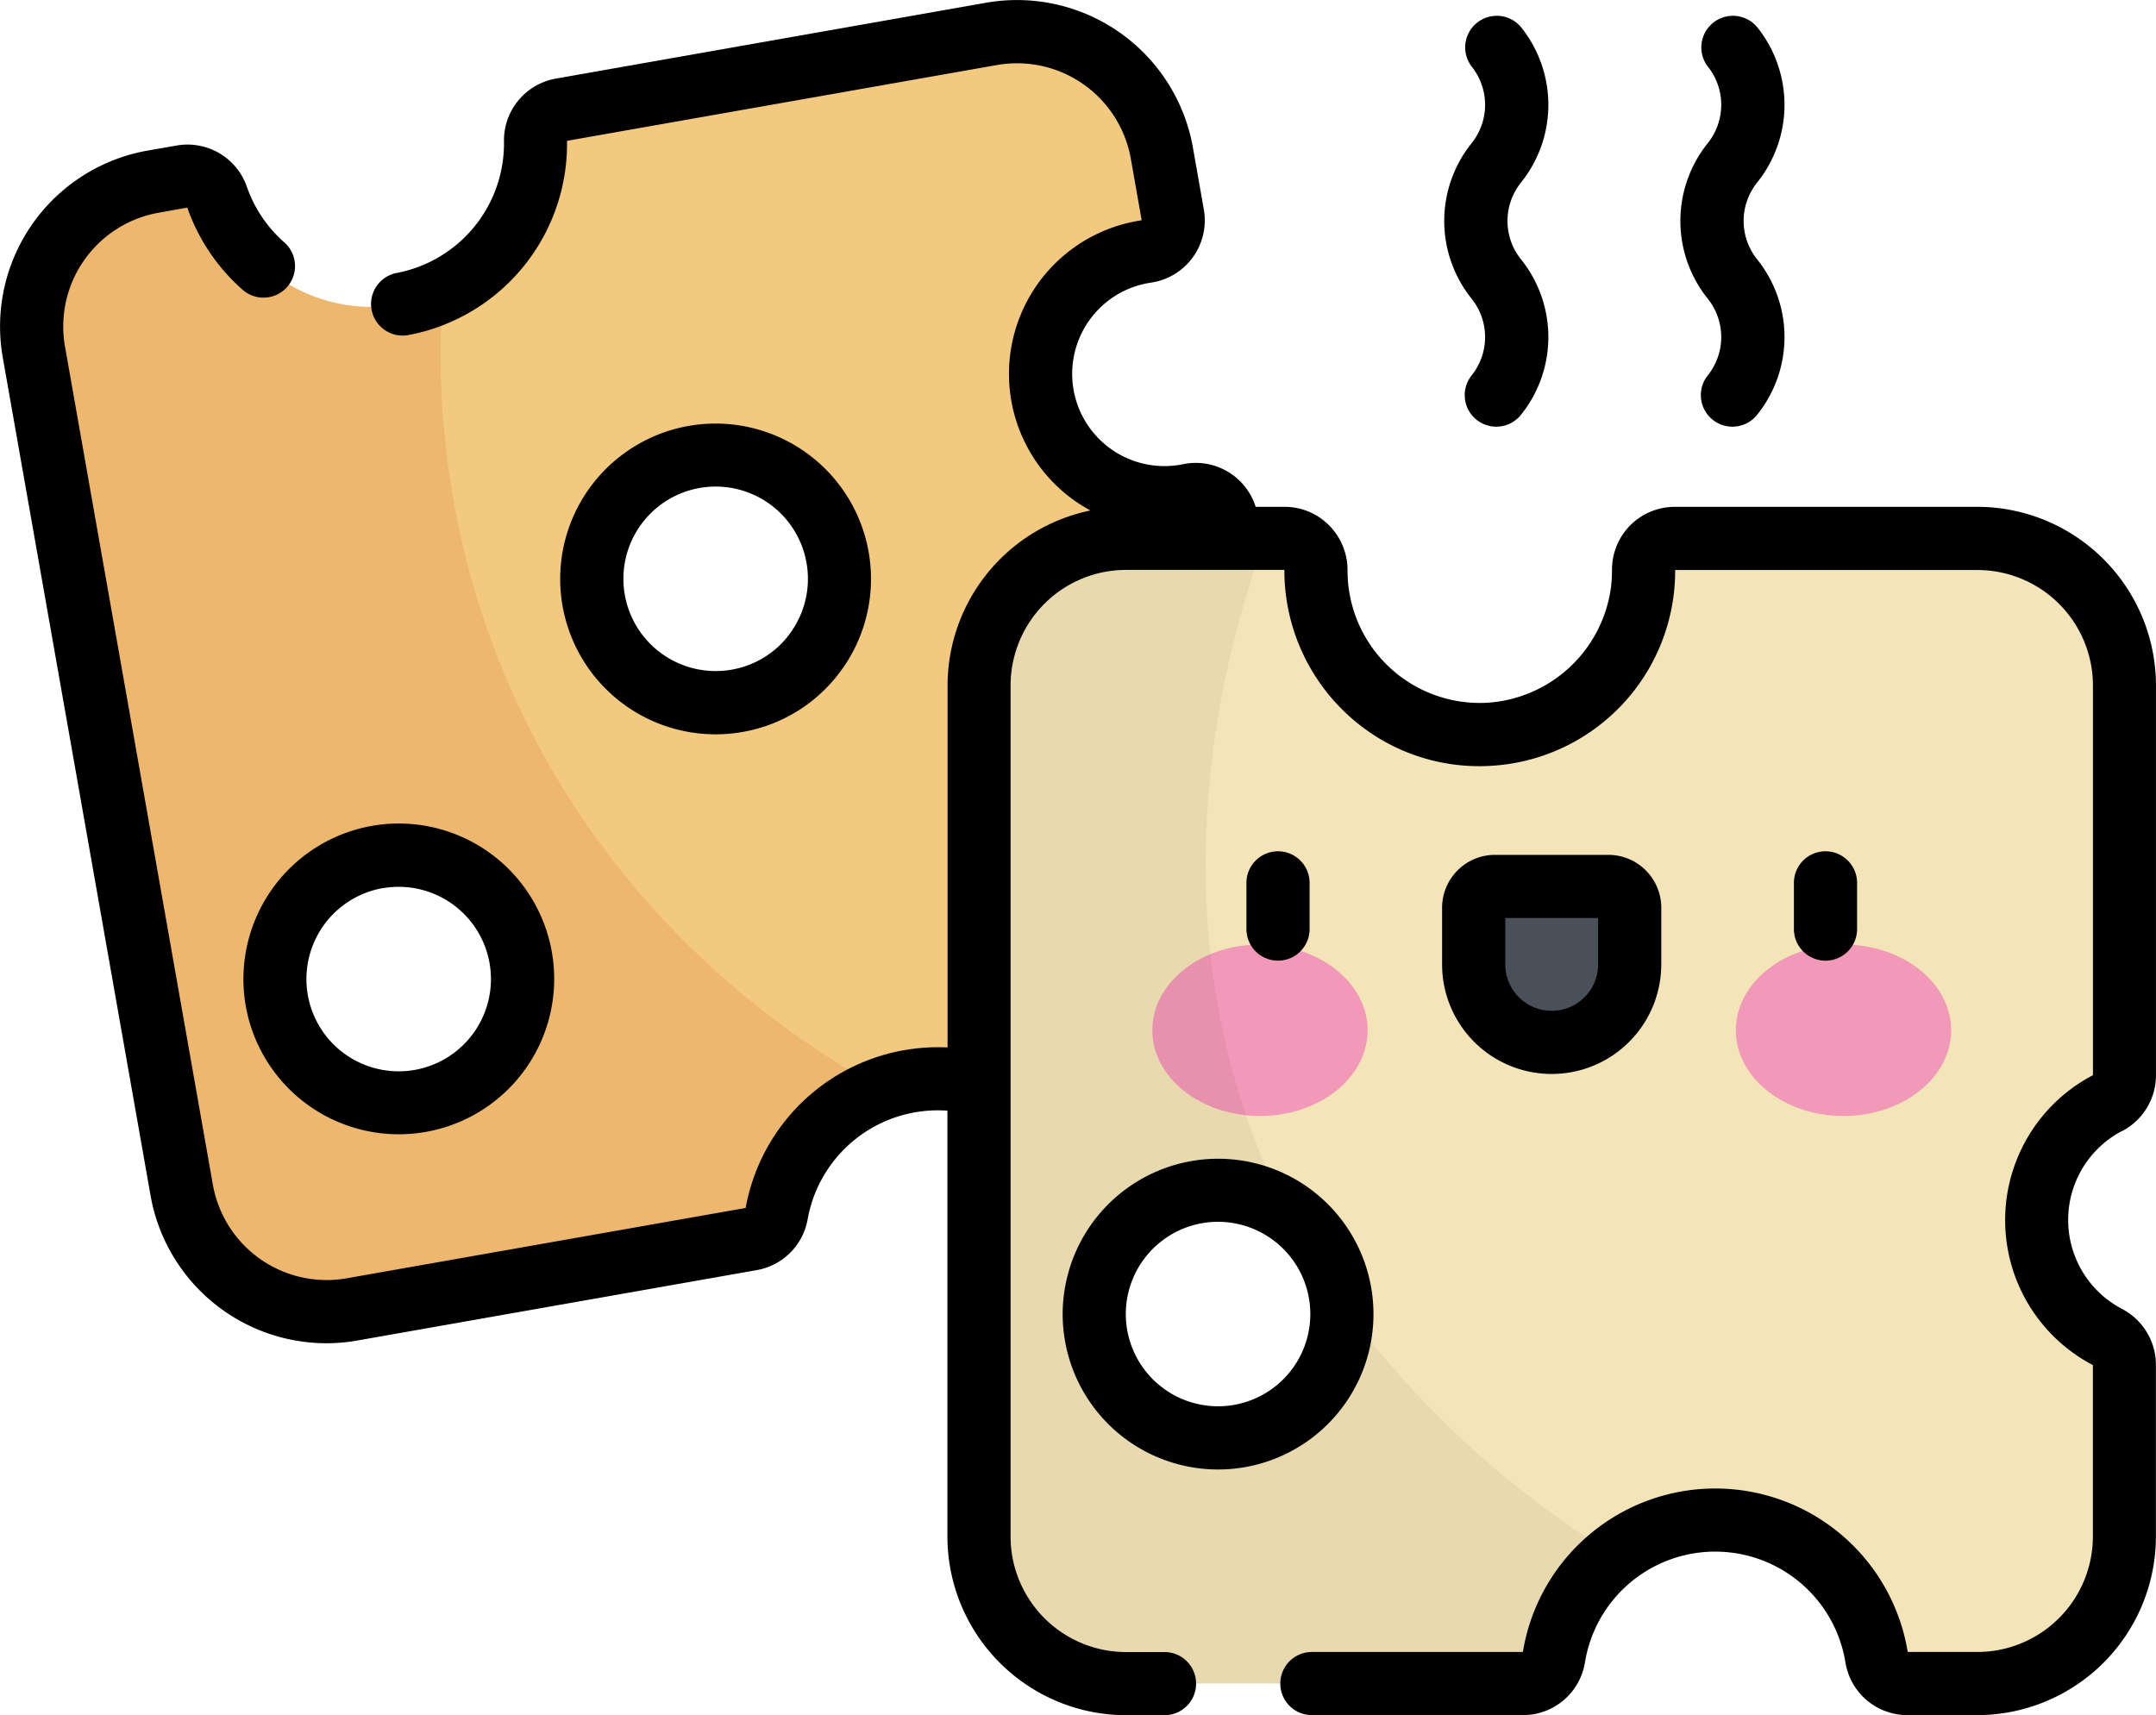 <svg id="_011-cheese-1" data-name="011-cheese-1" xmlns="http://www.w3.org/2000/svg" viewBox="0 0 100.723 80.141"><defs><style>.cls-3{fill:#f298b8}</style></defs><path id="Tracé_70" data-name="Tracé 70" d="M61.433 81.508a5.786 5.786 0 0 1-2.883-11.17 5.923 5.923 0 0 1 1.042-.251 1.461 1.461 0 0 0 1.223-1.7l-.509-2.887a6.872 6.872 0 0 0-7.96-5.574l-20.089 3.539a1.467 1.467 0 0 0-1.209 1.469 7.654 7.654 0 0 1-14.877 2.623 1.467 1.467 0 0 0-1.639-.967l-1.348.238a6.872 6.872 0 0 0-5.574 7.96l6.905 39.161a6.872 6.872 0 0 0 7.96 5.574l18.645-3.288a1.45 1.45 0 0 0 1.185-1.161 7.653 7.653 0 0 1 14.167-2.5 1.45 1.45 0 0 0 1.511.686l3.653-.644a6.872 6.872 0 0 0 5.574-7.96l-3.879-22a1.462 1.462 0 0 0-1.731-1.18zm-35.77 28.271a5.785 5.785 0 1 1 4.692-6.7 5.785 5.785 0 0 1-4.691 6.7zm14.8-18.7a5.785 5.785 0 1 1 4.692-6.7 5.785 5.785 0 0 1-4.69 6.701z" transform="translate(-6.028 -58.34)" fill="#f3c97f"/><path id="Tracé_71" data-name="Tracé 71" d="M281.914 212.039a6.165 6.165 0 0 1 3.3-5.459 1.479 1.479 0 0 0 .8-1.305v-18.211a6.872 6.872 0 0 0-6.872-6.872h-14.13a1.459 1.459 0 0 0-1.464 1.46 7.786 7.786 0 0 1-.055.979 7.653 7.653 0 0 1-15.25-.928v-.016a1.475 1.475 0 0 0-1.465-1.5h-7.4a6.872 6.872 0 0 0-6.872 6.872v39.765a6.872 6.872 0 0 0 6.872 6.872h18.536a1.467 1.467 0 0 0 1.446-1.237 7.639 7.639 0 0 1 15.077 0 1.467 1.467 0 0 0 1.446 1.237h3.26a6.872 6.872 0 0 0 6.872-6.872V218.8a1.48 1.48 0 0 0-.8-1.305 6.165 6.165 0 0 1-3.301-5.456zm-38.244 10.184a5.785 5.785 0 1 1 5.785-5.785 5.785 5.785 0 0 1-5.786 5.784z" transform="translate(-186.765 -155.035)" fill="#f3e5b7"/><g id="Groupe_12" data-name="Groupe 12" transform="translate(53.834 44.135)"><ellipse id="Ellipse_27" data-name="Ellipse 27" class="cls-3" cx="5.029" cy="4.005" rx="5.029" ry="4.005"/><ellipse id="Ellipse_28" data-name="Ellipse 28" class="cls-3" cx="5.029" cy="4.005" rx="5.029" ry="4.005" transform="translate(27.26)"/></g><path id="Tracé_72" data-name="Tracé 72" d="M353.625 270.143a3.644 3.644 0 0 1-3.644-3.644v-2.649a1 1 0 0 1 .995-.995h5.3a1 1 0 0 1 .995.995v2.65a3.643 3.643 0 0 1-3.646 3.643z" transform="translate(-281.131 -221.437)" fill="#495059"/><path id="Tracé_73" data-name="Tracé 73" d="M249.428 215.891c.017.18.027.363.027.548a5.786 5.786 0 1 1-2.6-4.826c-6.037-11.9-3.62-24.289-.966-31.419h-6.516a6.872 6.872 0 0 0-6.872 6.872v39.764a6.872 6.872 0 0 0 6.872 6.872h18.536a1.467 1.467 0 0 0 1.446-1.237 7.633 7.633 0 0 1 2.826-4.774 43.978 43.978 0 0 1-12.753-11.8z" transform="translate(-186.765 -155.035)" opacity=".05"/><path id="Tracé_74" data-name="Tracé 74" d="M42.305 142.641a7.66 7.66 0 0 1 4.884-5.85c-14.988-8.4-21.52-23.169-20.468-37.3a7.659 7.659 0 0 1-10.551-4.367 1.467 1.467 0 0 0-1.639-.967l-1.348.238a6.872 6.872 0 0 0-5.574 7.96l6.905 39.161a6.872 6.872 0 0 0 7.96 5.574l18.646-3.29a1.45 1.45 0 0 0 1.185-1.159zm-16.642-5.3a5.785 5.785 0 1 1 4.692-6.7 5.785 5.785 0 0 1-4.692 6.705z" transform="translate(-6.027 -85.907)" fill="#c85412" opacity=".15"/><path id="Tracé_75" data-name="Tracé 75" d="M49.644 113.713a7.26 7.26 0 1 0 7.26-7.26 7.268 7.268 0 0 0-7.26 7.26zm11.57 0A4.31 4.31 0 1 1 56.9 109.4a4.314 4.314 0 0 1 4.314 4.313zm7.534-47.447a2.865 2.865 0 0 1 0 3.587 1.475 1.475 0 1 0 2.308 1.838 5.8 5.8 0 0 0 0-7.264 2.865 2.865 0 0 1 0-3.587 5.8 5.8 0 0 0 0-7.264 1.476 1.476 0 0 0-2.308 1.839 2.865 2.865 0 0 1 0 3.587 5.8 5.8 0 0 0 0 7.263zm11.032 0a2.865 2.865 0 0 1 0 3.587 1.475 1.475 0 1 0 2.308 1.838 5.8 5.8 0 0 0 0-7.264 2.865 2.865 0 0 1 0-3.587 5.8 5.8 0 0 0 0-7.264 1.476 1.476 0 0 0-2.308 1.839 2.865 2.865 0 0 1 0 3.587 5.8 5.8 0 0 0 0 7.263zm-18.6 29.456v-2.159a1.475 1.475 0 0 0-2.951 0v2.159a1.475 1.475 0 0 0 2.951 0zm-21.8-12.2a7.26 7.26 0 1 0-5.951 3.1 7.29 7.29 0 0 0 1.264-.111 7.212 7.212 0 0 0 4.687-2.994zm-2.417-1.692a4.282 4.282 0 0 1-2.782 1.77 4.31 4.31 0 1 1 2.782-1.772zM11.48 99.313a7.26 7.26 0 1 0 5.89-8.413 7.272 7.272 0 0 0-5.89 8.413zm6.4-5.5a4.31 4.31 0 1 1-3.5 4.993 4.315 4.315 0 0 1 3.502-4.998zm59.73 3.565v-2.654a2.473 2.473 0 0 0-2.47-2.47h-5.3a2.473 2.473 0 0 0-2.47 2.47v2.649a5.119 5.119 0 0 0 10.238 0zm-7.287 0v-2.173h4.336v2.168a2.168 2.168 0 0 1-4.336 0zm28.808 7.788a2.951 2.951 0 0 0 1.59-2.611V84.339a8.356 8.356 0 0 0-8.347-8.347H78.247a2.934 2.934 0 0 0-2.94 2.946 6.306 6.306 0 0 1-.045.793 6.229 6.229 0 0 1-5.78 5.415 6.178 6.178 0 0 1-6.529-6.18 2.962 2.962 0 0 0-.868-2.114 2.909 2.909 0 0 0-2.072-.859H58.66A2.932 2.932 0 0 0 55.27 74l-.122.023a4.31 4.31 0 0 1-2.154-8.319 4.464 4.464 0 0 1 .783-.189 2.937 2.937 0 0 0 2.462-3.415l-.509-2.89a8.347 8.347 0 0 0-9.67-6.771l-20.088 3.543a2.932 2.932 0 0 0-2.428 2.942 6.164 6.164 0 0 1-5.011 6.14 1.475 1.475 0 1 0 .556 2.9 9.092 9.092 0 0 0 7.4-9.074l20.088-3.542a5.4 5.4 0 0 1 6.251 4.377l.507 2.877a7.44 7.44 0 0 0-1.283.311 7.255 7.255 0 0 0-1.111 13.25 8.361 8.361 0 0 0-6.674 8.178v16.912a9.133 9.133 0 0 0-9.433 7.5l-18.64 3.287a5.4 5.4 0 0 1-6.251-4.377L3.035 68.5a5.4 5.4 0 0 1 4.377-6.251l1.337-.238a9.124 9.124 0 0 0 2.541 3.8 1.475 1.475 0 1 0 1.963-2.2 6.165 6.165 0 0 1-1.718-2.566 2.933 2.933 0 0 0-3.288-1.934l-1.347.234a8.347 8.347 0 0 0-6.772 9.669l6.905 39.161a8.352 8.352 0 0 0 8.2 6.9 8.445 8.445 0 0 0 1.467-.129l18.645-3.287a2.93 2.93 0 0 0 2.382-2.359 6.179 6.179 0 0 1 6.533-5.092v19.9a8.357 8.357 0 0 0 8.347 8.347h1.795a1.475 1.475 0 1 0 0-2.951h-1.791a5.4 5.4 0 0 1-5.4-5.4V84.339a5.4 5.4 0 0 1 5.4-5.4h7.385s.006.007.006.042a9.168 9.168 0 0 0 2.854 6.63 9.05 9.05 0 0 0 6.788 2.483 9.122 9.122 0 0 0 8.614-9.149h14.118a5.4 5.4 0 0 1 5.4 5.4v18.2a.043.043 0 0 1-.017.014 7.643 7.643 0 0 0 0 13.528.094.094 0 0 0 .014.008v8.005a5.4 5.4 0 0 1-5.4 5.4h-3.25a9.109 9.109 0 0 0-17.979 0h-9.857a1.475 1.475 0 1 0 0 2.951h9.859a2.933 2.933 0 0 0 2.9-2.475 6.164 6.164 0 0 1 12.165 0 2.932 2.932 0 0 0 2.9 2.475h3.26a8.356 8.356 0 0 0 8.347-8.347v-8.026a2.951 2.951 0 0 0-1.59-2.611 4.692 4.692 0 0 1 0-8.307zm-12.374-9.444v-2.159a1.475 1.475 0 0 0-2.951 0v2.159a1.475 1.475 0 0 0 2.951 0z" transform="translate(.001 -52.31)"/></svg>